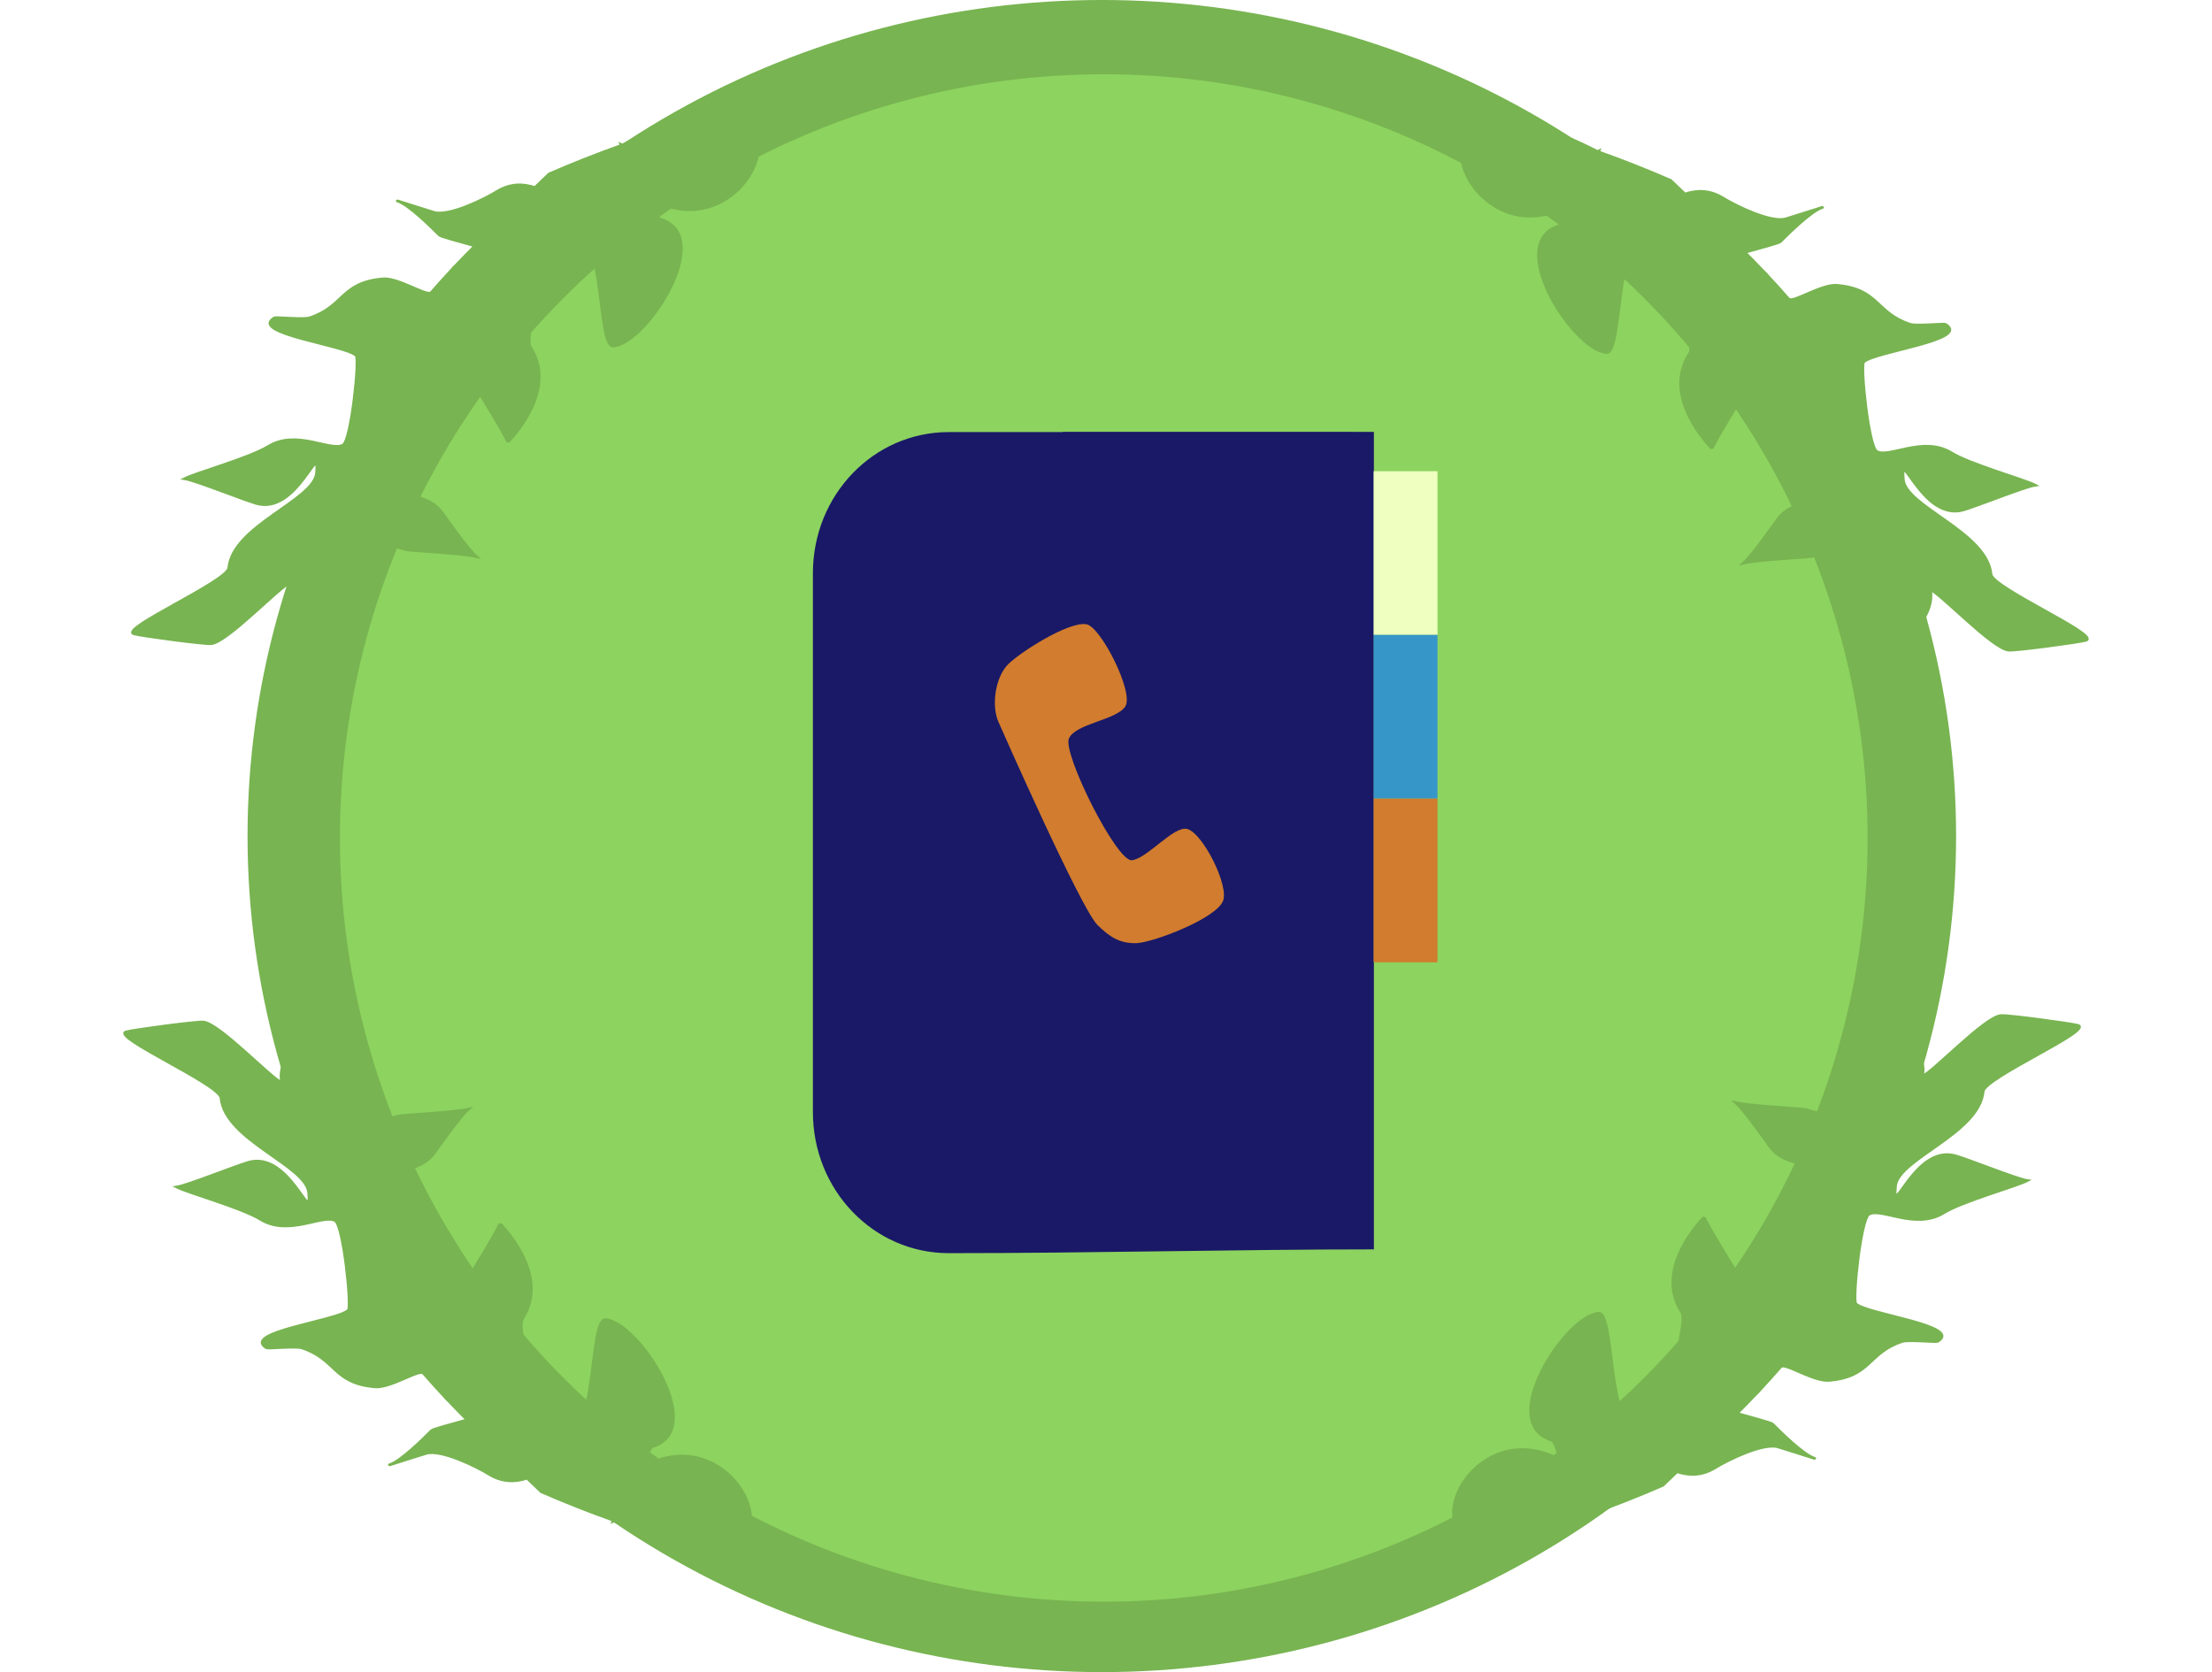 <?xml version="1.0" encoding="UTF-8" standalone="no"?>
<!-- Created with Inkscape (http://www.inkscape.org/) -->

<svg
   xmlns:dc="http://purl.org/dc/elements/1.1/"
   xmlns:cc="http://creativecommons.org/ns#"
   xmlns:rdf="http://www.w3.org/1999/02/22-rdf-syntax-ns#"
   xmlns:svg="http://www.w3.org/2000/svg"
   xmlns:sodipodi="http://sodipodi.sourceforge.net/DTD/sodipodi-0.dtd"
   xmlns:inkscape="http://www.inkscape.org/namespaces/inkscape"
   xmlns="http://www.w3.org/2000/svg"
   width="196.144mm"
   height="148.296mm"
   viewBox="0 0 196.144 148.296"
   version="1.1"
   id="svg24597"
   inkscape:version="0.92.0 r15299"
   sodipodi:docname="contact.svg">
  <defs
     id="defs24591">
    <filter
       inkscape:collect="always"
       style="color-interpolation-filters:sRGB"
       id="filter16090-4-2-3"
       x="-0.002"
       width="1.005"
       y="-0.007"
       height="1.014">
      <feGaussianBlur
         inkscape:collect="always"
         stdDeviation="0.215"
         id="feGaussianBlur16092-2-4-3" />
    </filter>
    <filter
       inkscape:collect="always"
       style="color-interpolation-filters:sRGB"
       id="filter16090-4-2-3-0"
       x="-0.002"
       width="1.005"
       y="-0.007"
       height="1.014">
      <feGaussianBlur
         inkscape:collect="always"
         stdDeviation="0.215"
         id="feGaussianBlur16092-2-4-3-1" />
    </filter>
    <filter
       inkscape:collect="always"
       style="color-interpolation-filters:sRGB"
       id="filter16090-4-2-3-2"
       x="-0.002"
       width="1.005"
       y="-0.007"
       height="1.014">
      <feGaussianBlur
         inkscape:collect="always"
         stdDeviation="0.215"
         id="feGaussianBlur16092-2-4-3-6" />
    </filter>
    <filter
       inkscape:collect="always"
       style="color-interpolation-filters:sRGB"
       id="filter16090-4-2-3-0-4"
       x="-0.002"
       width="1.005"
       y="-0.007"
       height="1.014">
      <feGaussianBlur
         inkscape:collect="always"
         stdDeviation="0.215"
         id="feGaussianBlur16092-2-4-3-1-4" />
    </filter>
  </defs>
  <sodipodi:namedview
     id="base"
     pagecolor="#ffffff"
     bordercolor="#666666"
     borderopacity="1.0"
     inkscape:pageopacity="0.0"
     inkscape:pageshadow="2"
     inkscape:zoom="0.7"
     inkscape:cx="242.25343"
     inkscape:cy="324.63883"
     inkscape:document-units="mm"
     inkscape:current-layer="layer1"
     showgrid="false"
     inkscape:window-width="1366"
     inkscape:window-height="705"
     inkscape:window-x="-8"
     inkscape:window-y="-8"
     inkscape:window-maximized="1">
    <inkscape:grid
       type="xygrid"
       id="grid25387"
       originx="15.499"
       originy="4.753906e-006" />
  </sodipodi:namedview>
  <g
     inkscape:label="1. réteg"
     inkscape:groupmode="layer"
     id="layer1"
     transform="translate(-14.901,-137.43)">
    <g
       transform="translate(-288.636,-73.914)"
       id="layer1-2"
       inkscape:label="Layer 1"
       style="stroke:none">
      <ellipse
         style="fill:#78b451;fill-opacity:1;fill-rule:nonzero;stroke:none;stroke-width:0.265"
         cx="401.238"
         cy="285.491"
         id="circle7386-8"
         rx="75.751"
         ry="74.148" />
      <circle
         style="fill:#8dd35f;fill-opacity:1;stroke:none;stroke-width:0.265"
         cx="401.411"
         cy="285.661"
         r="67.733"
         id="circle7386" />
      <path
         sodipodi:nodetypes="ccssscccc"
         inkscape:connector-curvature="0"
         id="rect4500"
         d="m 397.782,249.643 v 0.021 h -10.112 c -6.676,0 -12.05,5.582 -12.05,12.516 v 47.787 c 0,6.934 5.374,12.516 12.05,12.516 12.615,0.002 25.649,-0.338 37.694,-0.336 v -72.503 z"
         style="opacity:1;fill:#191967;fill-opacity:1;stroke:none;stroke-width:0.391;stroke-opacity:1;paint-order:fill markers stroke" />
      <rect
         y="253.135"
         x="425.339"
         height="14.517"
         width="5.665"
         id="rect4514"
         style="opacity:1;fill:#eeffbf;fill-opacity:1;stroke:none;stroke-width:0.351;stroke-opacity:1;paint-order:fill markers stroke" />
      <rect
         y="267.652"
         x="425.339"
         height="14.517"
         width="5.665"
         id="rect4514-3"
         style="opacity:1;fill:#3796c8;fill-opacity:1;stroke:none;stroke-width:0.351;stroke-opacity:1;paint-order:fill markers stroke" />
      <rect
         y="282.169"
         x="425.339"
         height="14.517"
         width="5.665"
         id="rect4514-1"
         style="opacity:1;fill:#d17c2e;fill-opacity:1;stroke:none;stroke-width:0.351;stroke-opacity:1;paint-order:fill markers stroke" />
      <path
         sodipodi:nodetypes="sssszsszzzs"
         inkscape:connector-curvature="0"
         id="path5228"
         d="m 399.888,266.71 c -1.579,-0.294 -5.978,2.534 -6.981,3.57 -1.131,1.168 -1.465,3.635 -0.844,5.068 0.227,0.524 7.285,16.524 8.781,18.021 1.114,1.114 2.04,1.655 3.444,1.623 1.404,-0.032 7.023,-2.132 7.695,-3.736 0.561,-1.339 -1.773,-6.008 -3.167,-6.391 -1.191,-0.327 -3.57,2.652 -4.925,2.77 -1.355,0.118 -6.141,-9.466 -5.57,-10.795 0.571,-1.329 4.213,-1.626 5.001,-2.846 0.788,-1.22 -2.16,-7.046 -3.434,-7.283 z"
         style="fill:#d17c2e;fill-opacity:1;stroke:none;stroke-width:0.265px;stroke-linecap:butt;stroke-linejoin:miter;stroke-opacity:1" />
      <g
         transform="translate(33.696,134.825)"
         id="layer1-8"
         inkscape:label="Layer 1"
         style="stroke:none" />
    </g>
    <path
       style="fill:#78b451;fill-opacity:1;stroke:#78b451;stroke-width:0.444;stroke-linecap:butt;stroke-linejoin:miter;stroke-miterlimit:4;stroke-dasharray:none;stroke-opacity:1;filter:url(#filter16090-4-2-3);enable-background:new"
       d="m 439.553,484.688 c -1.938,0.915 -3.654,3.051 -5.328,4.828 -0.437,0.464 -3.95,7.064 -5.348,8.779 1.818,-0.728 8.024,-1.816 8.838,-1.967 4.137,-0.766 5.562,-5.092 7.816,-7.516 2.199,1.656 4.308,3.406 6.314,5.254 -3.418,1.994 5.587,3.289 -3.21,3.094 -0.064,0.95 0,0 5.587,4.136 6.461,2.997 2.3,0.47 4.099,-0.505 1.775,2.083 3.44,4.256 4.975,6.531 -0.615,-0.255 -1.167,-0.402 -1.541,-0.275 -0.397,0.134 -16.595,2.22 -17.096,1.925 0.077,0.089 4.729,9.668 13.506,8.315 1.313,0.068 3.794,1.76 5.365,2.488 6.11,2.834 4.85,-7.495 8.33,9.273 1.085,5.228 -17.976,-2.999 -18.766,-0.746 -1.58,4.507 10.823,19.698 16.867,13.283 0.257,-0.273 3.091,-0.21 3.203,0.33 -15.183,10.969 14.506,32.764 10.576,-1.062 0.043,-0.042 0.085,-0.076 0.127,-0.107 -0.063,-0.003 -0.05,0.002 -0.121,-0.002 0.147,-3.611 0.148,-7.304 -0.004,-11.078 -0.417,-0.869 -0.839,-1.777 -1.254,-2.658 1.351,-1.334 2.18,-2.985 1.717,-5.217 -0.43,-2.07 -0.975,-7.731 0.637,-9.441 0.371,-0.393 4.15,-4.266 3.99,-4.096 -1.211,1.286 -6.362,3.053 -7.906,3.576 -0.263,0.089 -2.154,2.193 -3.803,4.023 -0.585,-1.16 -1.176,-2.321 -1.803,-3.49 -0.128,-0.306 -0.311,-0.626 -0.51,-0.947 -0.718,-1.314 -1.473,-2.632 -2.262,-3.953 -0.006,-0.058 -0.013,-0.117 -0.01,-0.172 0.062,-0.924 4.394,-3.386 5.107,-5.422 1.997,-5.696 -1.929,-6.534 -1.576,-11.77 0.061,-0.905 2.202,-4.399 2.154,-4.627 -0.874,-4.211 -8.608,7.839 -10.854,8.6 -0.756,0.256 -12.787,-5.427 -13.071,-6.798 -0.421,-2.028 5.326,-5.206 4.355,-9.881 -0.65,-3.131 0.32,-11.065 0.114,-12.823 -0.896,1.297 -6.686,6.356 -8.217,7.981 -4.395,4.664 6.365,12.125 1.024,9.647 -4.088,-1.896 -3.043,-13.961 -9.328,-16.877 -2.069,-0.96 -2.758,-18.003 -4.472,-16.184 -0.684,0.726 -5.9,8.565 -6.238,9.529 -0.76,2.17 4.653,12.173 4.606,13.721 -5.385,-3.126 -14.034,3.448 -20.946,0.529 13.933,12.95 11.493,1.585 24.353,11.77 z"
       transform="matrix(0.212,0.488,-0.578,0.228,365.937,-87.665)"
       id="path21051-7-8-2"
       inkscape:connector-curvature="0"
       sodipodi:nodetypes="cccccccccccccccccccccccccccccccccccccccccccccccc" />
    <path
       style="fill:#78b451;fill-opacity:1;stroke:#78b451;stroke-width:0.444;stroke-linecap:butt;stroke-linejoin:miter;stroke-miterlimit:4;stroke-dasharray:none;stroke-opacity:1;filter:url(#filter16090-4-2-3-0);enable-background:new"
       d="m 439.553,484.688 c -1.938,0.915 -3.654,3.051 -5.328,4.828 -0.437,0.464 -3.95,7.064 -5.348,8.779 1.818,-0.728 8.024,-1.816 8.838,-1.967 4.137,-0.766 5.562,-5.092 7.816,-7.516 2.199,1.656 4.308,3.406 6.314,5.254 -3.418,1.994 5.587,3.289 -3.21,3.094 -0.064,0.95 0,0 5.587,4.136 6.461,2.997 2.3,0.47 4.099,-0.505 1.775,2.083 3.44,4.256 4.975,6.531 -0.615,-0.255 -1.167,-0.402 -1.541,-0.275 -0.397,0.134 -16.595,2.22 -17.096,1.925 0.077,0.089 4.729,9.668 13.506,8.315 1.313,0.068 3.794,1.76 5.365,2.488 6.11,2.834 4.85,-7.495 8.33,9.273 1.085,5.228 -17.976,-2.999 -18.766,-0.746 -1.58,4.507 10.823,19.698 16.867,13.283 0.257,-0.273 3.091,-0.21 3.203,0.33 -15.183,10.969 14.506,32.764 10.576,-1.062 0.043,-0.042 0.085,-0.076 0.127,-0.107 -0.063,-0.003 -0.05,0.002 -0.121,-0.002 0.147,-3.611 0.148,-7.304 -0.004,-11.078 -0.417,-0.869 -0.839,-1.777 -1.254,-2.658 1.351,-1.334 2.18,-2.985 1.717,-5.217 -0.43,-2.07 -0.975,-7.731 0.637,-9.441 0.371,-0.393 4.15,-4.266 3.99,-4.096 -1.211,1.286 -6.362,3.053 -7.906,3.576 -0.263,0.089 -2.154,2.193 -3.803,4.023 -0.585,-1.16 -1.176,-2.321 -1.803,-3.49 -0.128,-0.306 -0.311,-0.626 -0.51,-0.947 -0.718,-1.314 -1.473,-2.632 -2.262,-3.953 -0.006,-0.058 -0.013,-0.117 -0.01,-0.172 0.062,-0.924 4.394,-3.386 5.107,-5.422 1.997,-5.696 -1.929,-6.534 -1.576,-11.77 0.061,-0.905 2.202,-4.399 2.154,-4.627 -0.874,-4.211 -8.608,7.839 -10.854,8.6 -0.756,0.256 -12.787,-5.427 -13.071,-6.798 -0.421,-2.028 5.326,-5.206 4.355,-9.881 -0.65,-3.131 0.32,-11.065 0.114,-12.823 -0.896,1.297 -6.686,6.356 -8.217,7.981 -4.395,4.664 6.365,12.125 1.024,9.647 -4.088,-1.896 -3.043,-13.961 -9.328,-16.877 -2.069,-0.96 -2.758,-18.003 -4.472,-16.184 -0.684,0.726 -5.9,8.565 -6.238,9.529 -0.76,2.17 4.653,12.173 4.606,13.721 -5.385,-3.126 -14.034,3.448 -20.946,0.529 13.933,12.95 11.493,1.585 24.353,11.77 z"
       transform="matrix(-0.212,0.488,0.578,0.228,-140.686,-87.091)"
       id="path21051-7-8-2-9"
       inkscape:connector-curvature="0"
       sodipodi:nodetypes="cccccccccccccccccccccccccccccccccccccccccccccccc" />
    <path
       style="fill:#78b451;fill-opacity:1;stroke:#78b451;stroke-width:0.444;stroke-linecap:butt;stroke-linejoin:miter;stroke-miterlimit:4;stroke-dasharray:none;stroke-opacity:1;filter:url(#filter16090-4-2-3-2);enable-background:new"
       d="m 439.553,484.688 c -1.938,0.915 -3.654,3.051 -5.328,4.828 -0.437,0.464 -3.95,7.064 -5.348,8.779 1.818,-0.728 8.024,-1.816 8.838,-1.967 4.137,-0.766 5.562,-5.092 7.816,-7.516 2.199,1.656 4.308,3.406 6.314,5.254 -3.418,1.994 5.587,3.289 -3.21,3.094 -0.064,0.95 0,0 5.587,4.136 6.461,2.997 2.3,0.47 4.099,-0.505 1.775,2.083 3.44,4.256 4.975,6.531 -0.615,-0.255 -1.167,-0.402 -1.541,-0.275 -0.397,0.134 -16.595,2.22 -17.096,1.925 0.077,0.089 4.729,9.668 13.506,8.315 1.313,0.068 3.794,1.76 5.365,2.488 6.11,2.834 4.85,-7.495 8.33,9.273 1.085,5.228 -17.976,-2.999 -18.766,-0.746 -1.58,4.507 10.823,19.698 16.867,13.283 0.257,-0.273 3.091,-0.21 3.203,0.33 -15.183,10.969 14.506,32.764 10.576,-1.062 0.043,-0.042 0.085,-0.076 0.127,-0.107 -0.063,-0.003 -0.05,0.002 -0.121,-0.002 0.147,-3.611 0.148,-7.304 -0.004,-11.078 -0.417,-0.869 -0.839,-1.777 -1.254,-2.658 1.351,-1.334 2.18,-2.985 1.717,-5.217 -0.43,-2.07 -0.975,-7.731 0.637,-9.441 0.371,-0.393 4.15,-4.266 3.99,-4.096 -1.211,1.286 -6.362,3.053 -7.906,3.576 -0.263,0.089 -2.154,2.193 -3.803,4.023 -0.585,-1.16 -1.176,-2.321 -1.803,-3.49 -0.128,-0.306 -0.311,-0.626 -0.51,-0.947 -0.718,-1.314 -1.473,-2.632 -2.262,-3.953 -0.006,-0.058 -0.013,-0.117 -0.01,-0.172 0.062,-0.924 4.394,-3.386 5.107,-5.422 1.997,-5.696 -1.929,-6.534 -1.576,-11.77 0.061,-0.905 2.202,-4.399 2.154,-4.627 -0.874,-4.211 -8.608,7.839 -10.854,8.6 -0.756,0.256 -12.787,-5.427 -13.071,-6.798 -0.421,-2.028 5.326,-5.206 4.355,-9.881 -0.65,-3.131 0.32,-11.065 0.114,-12.823 -0.896,1.297 -6.686,6.356 -8.217,7.981 -4.395,4.664 6.365,12.125 1.024,9.647 -4.088,-1.896 -3.043,-13.961 -9.328,-16.877 -2.069,-0.96 -2.758,-18.003 -4.472,-16.184 -0.684,0.726 -5.9,8.565 -6.238,9.529 -0.76,2.17 4.653,12.173 4.606,13.721 -5.385,-3.126 -14.034,3.448 -20.946,0.529 13.933,12.95 11.493,1.585 24.353,11.77 z"
       transform="matrix(0.212,-0.488,-0.578,-0.228,366.632,510.254)"
       id="path21051-7-8-2-91"
       inkscape:connector-curvature="0"
       sodipodi:nodetypes="cccccccccccccccccccccccccccccccccccccccccccccccc" />
    <path
       style="fill:#78b451;fill-opacity:1;stroke:#78b451;stroke-width:0.444;stroke-linecap:butt;stroke-linejoin:miter;stroke-miterlimit:4;stroke-dasharray:none;stroke-opacity:1;filter:url(#filter16090-4-2-3-0-4);enable-background:new"
       d="m 439.553,484.688 c -1.938,0.915 -3.654,3.051 -5.328,4.828 -0.437,0.464 -3.95,7.064 -5.348,8.779 1.818,-0.728 8.024,-1.816 8.838,-1.967 4.137,-0.766 5.562,-5.092 7.816,-7.516 2.199,1.656 4.308,3.406 6.314,5.254 -3.418,1.994 5.587,3.289 -3.21,3.094 -0.064,0.95 0,0 5.587,4.136 6.461,2.997 2.3,0.47 4.099,-0.505 1.775,2.083 3.44,4.256 4.975,6.531 -0.615,-0.255 -1.167,-0.402 -1.541,-0.275 -0.397,0.134 -16.595,2.22 -17.096,1.925 0.077,0.089 4.729,9.668 13.506,8.315 1.313,0.068 3.794,1.76 5.365,2.488 6.11,2.834 4.85,-7.495 8.33,9.273 1.085,5.228 -17.976,-2.999 -18.766,-0.746 -1.58,4.507 10.823,19.698 16.867,13.283 0.257,-0.273 3.091,-0.21 3.203,0.33 -15.183,10.969 14.506,32.764 10.576,-1.062 0.043,-0.042 0.085,-0.076 0.127,-0.107 -0.063,-0.003 -0.05,0.002 -0.121,-0.002 0.147,-3.611 0.148,-7.304 -0.004,-11.078 -0.417,-0.869 -0.839,-1.777 -1.254,-2.658 1.351,-1.334 2.18,-2.985 1.717,-5.217 -0.43,-2.07 -0.975,-7.731 0.637,-9.441 0.371,-0.393 4.15,-4.266 3.99,-4.096 -1.211,1.286 -6.362,3.053 -7.906,3.576 -0.263,0.089 -2.154,2.193 -3.803,4.023 -0.585,-1.16 -1.176,-2.321 -1.803,-3.49 -0.128,-0.306 -0.311,-0.626 -0.51,-0.947 -0.718,-1.314 -1.473,-2.632 -2.262,-3.953 -0.006,-0.058 -0.013,-0.117 -0.01,-0.172 0.062,-0.924 4.394,-3.386 5.107,-5.422 1.997,-5.696 -1.929,-6.534 -1.576,-11.77 0.061,-0.905 2.202,-4.399 2.154,-4.627 -0.874,-4.211 -8.608,7.839 -10.854,8.6 -0.756,0.256 -12.787,-5.427 -13.071,-6.798 -0.421,-2.028 5.326,-5.206 4.355,-9.881 -0.65,-3.131 0.32,-11.065 0.114,-12.823 -0.896,1.297 -6.686,6.356 -8.217,7.981 -4.395,4.664 6.365,12.125 1.024,9.647 -4.088,-1.896 -3.043,-13.961 -9.328,-16.877 -2.069,-0.96 -2.758,-18.003 -4.472,-16.184 -0.684,0.726 -5.9,8.565 -6.238,9.529 -0.76,2.17 4.653,12.173 4.606,13.721 -5.385,-3.126 -14.034,3.448 -20.946,0.529 13.933,12.95 11.493,1.585 24.353,11.77 z"
       transform="matrix(-0.212,-0.488,0.578,-0.228,-139.991,509.68)"
       id="path21051-7-8-2-9-5"
       inkscape:connector-curvature="0"
       sodipodi:nodetypes="cccccccccccccccccccccccccccccccccccccccccccccccc" />
  </g>
</svg>

